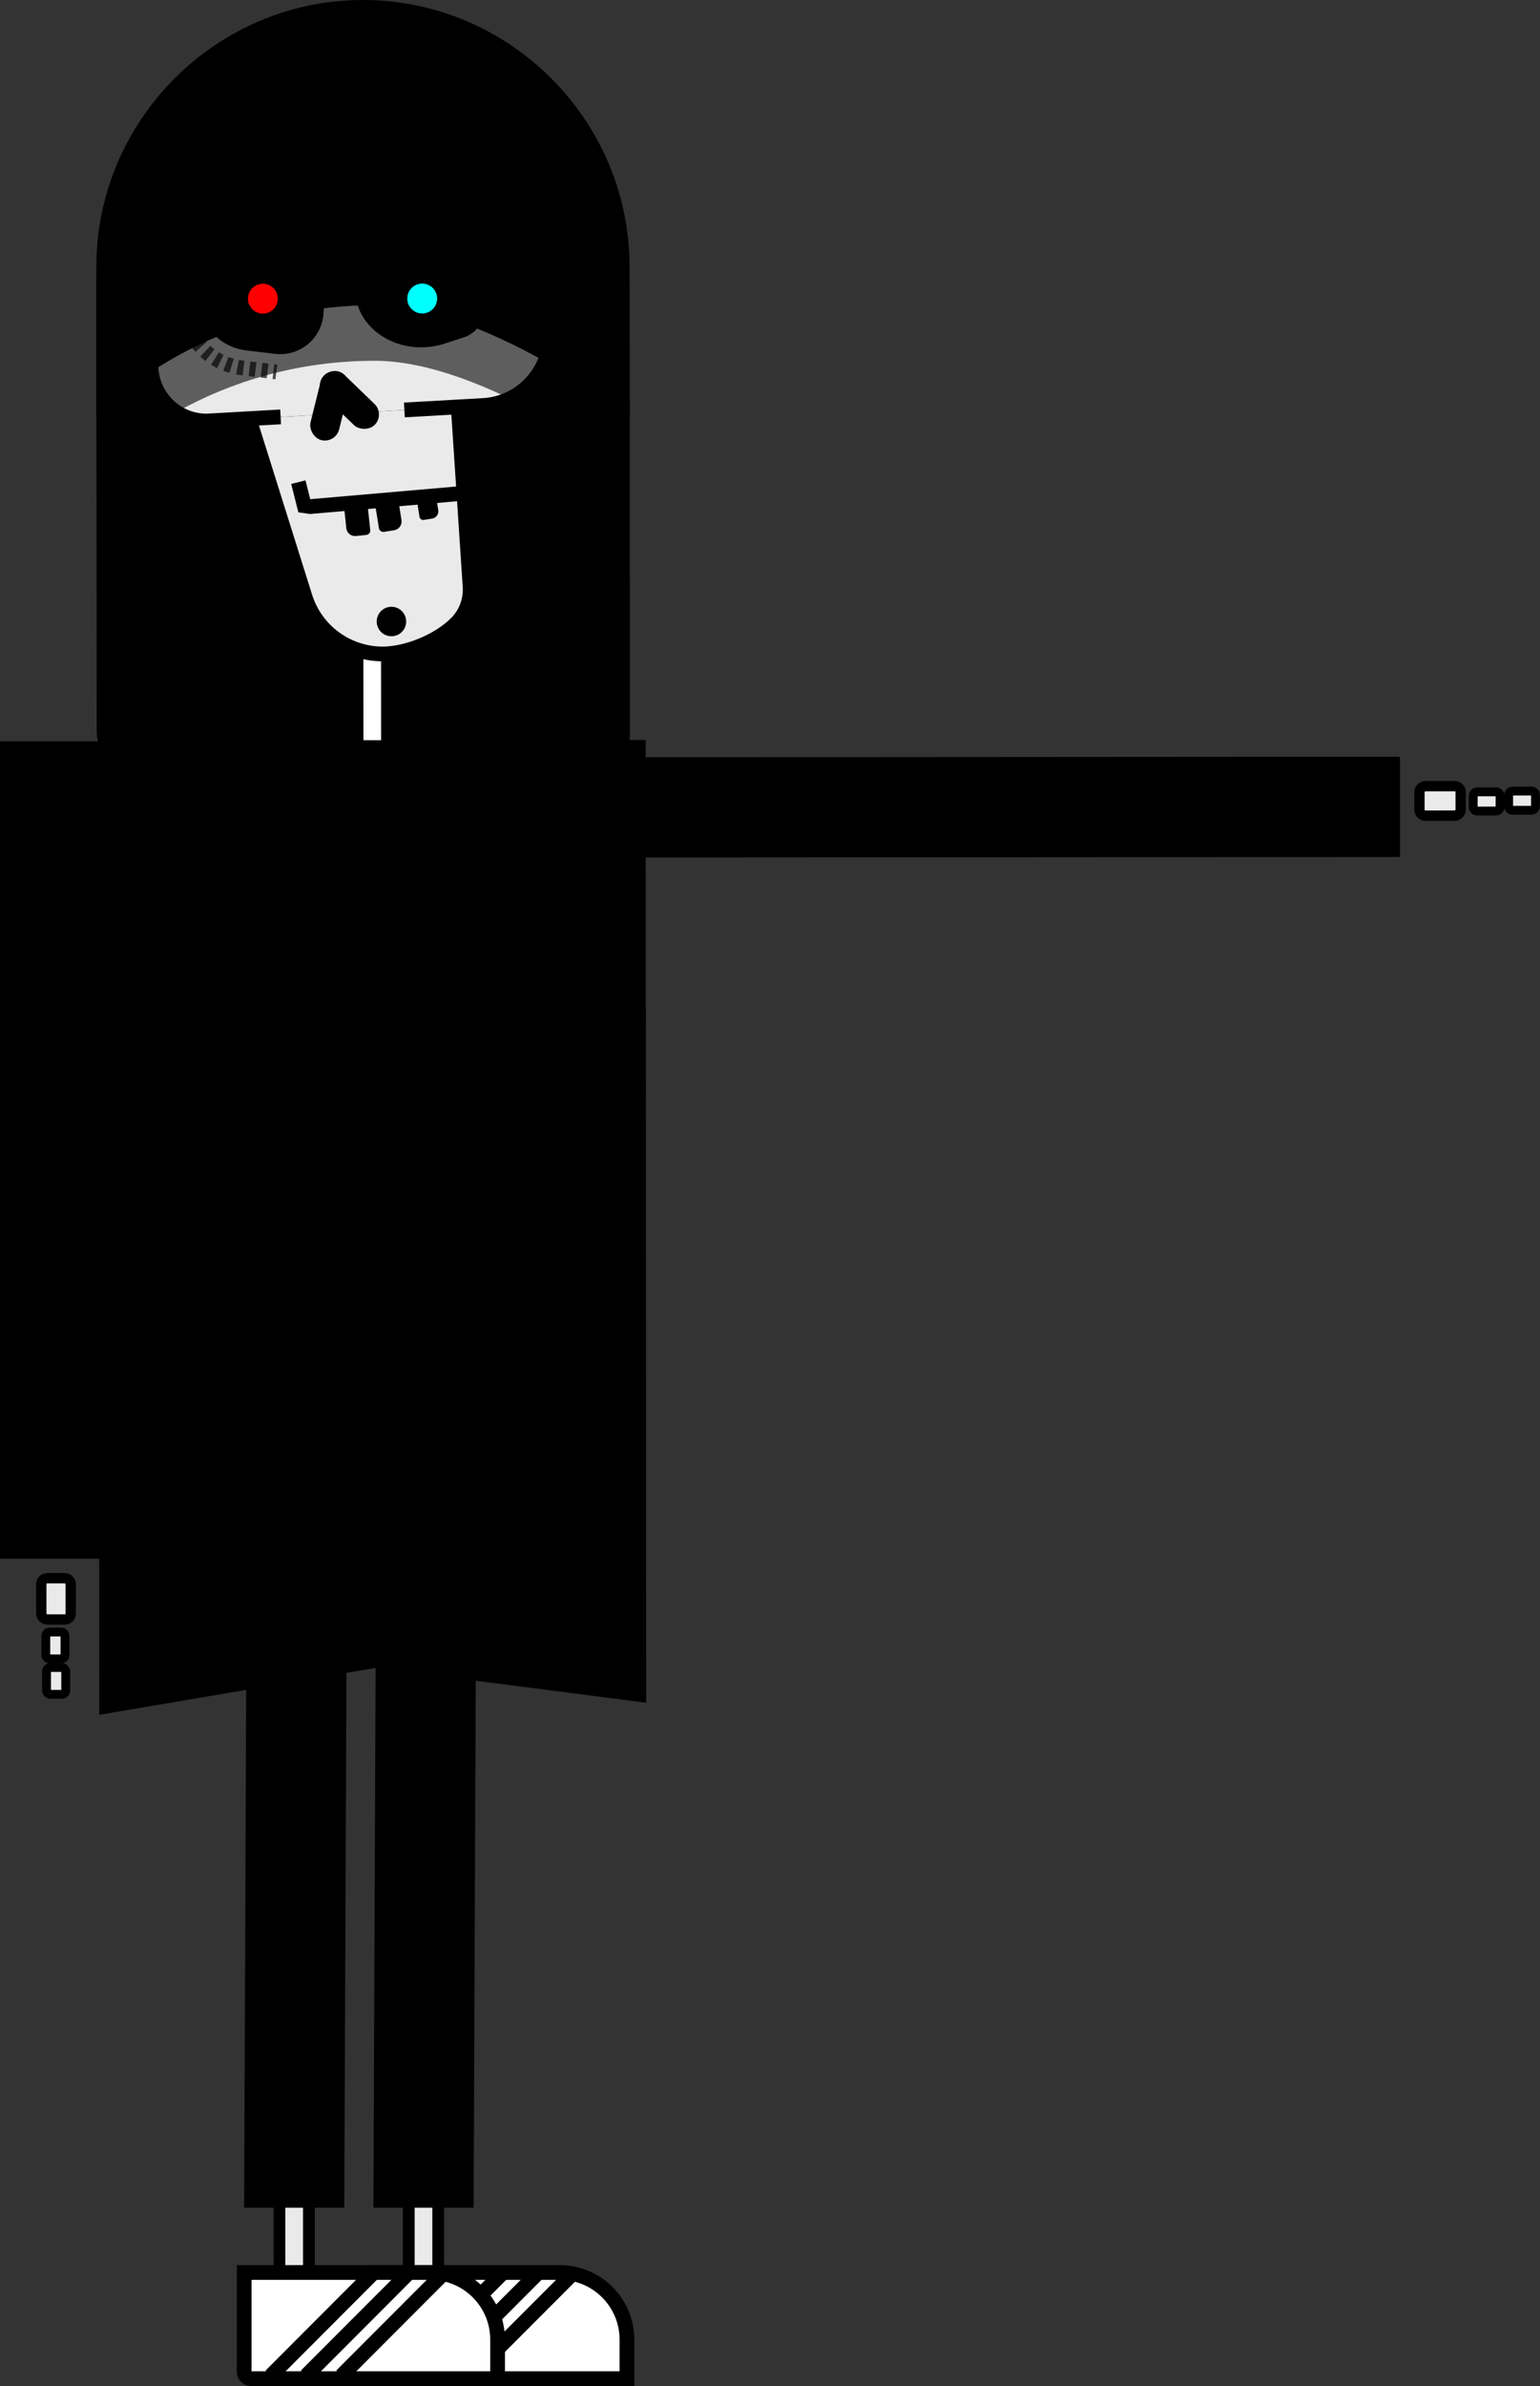 <?xml version="1.0" encoding="UTF-8"?>
<svg id="Layer_2" data-name="Layer 2" xmlns="http://www.w3.org/2000/svg" viewBox="0 0 444.37 688.09">
  <rect x="0" y="0" width="444.37" height="688.09" fill="#333333" stroke="none"/>
  <defs>
    <style>
      .cls-1 {
        fill: aqua;
      }

      .cls-1, .cls-2, .cls-3, .cls-4, .cls-5 {
        stroke-width: 0px;
      }

      .cls-6, .cls-7, .cls-8, .cls-9, .cls-10, .cls-11, .cls-12, .cls-13, .cls-14 {
        stroke-miterlimit: 10;
      }

      .cls-6, .cls-7, .cls-8, .cls-9, .cls-13 {
        stroke-width: 4.25px;
      }

      .cls-6, .cls-9, .cls-10, .cls-11, .cls-12, .cls-14 {
        stroke: #000;
      }

      .cls-6, .cls-11 {
        fill: #fff;
      }

      .cls-2, .cls-4 {
        fill: #000;
      }

      .cls-3, .cls-10, .cls-12, .cls-14 {
        fill: #eaeaea;
      }

      .cls-7 {
        stroke-dasharray: 0 0 1.75 1.75;
      }

      .cls-7, .cls-8 {
        stroke: #4d4d4d;
      }

      .cls-7, .cls-8, .cls-9, .cls-13 {
        fill: none;
      }

      .cls-4 {
        opacity: .6;
      }

      .cls-10, .cls-11 {
        stroke-width: 3.4px;
      }

      .cls-12 {
        stroke-width: 2.98px;
      }

      .cls-5 {
        fill: red;
      }

      .cls-13 {
        stroke: #848484;
        stroke-dasharray: 0 1.7;
      }

      .cls-14 {
        stroke-width: 2.55px;
      }
    </style>
  </defs>
  <g id="Layer_1-2" data-name="Layer 1">
    <g>
      <circle class="cls-11" cx="107.44" cy="258.9" r="9.35"/>
      <g>
        <rect class="cls-10" x="117.95" y="542.89" width="8.5" height="120.96"/>
        <polygon class="cls-2" points="136.66 636.63 107.75 636.66 108.56 436.9 137.47 436.88 136.66 636.63"/>
        <path class="cls-6" d="M107.78,655.33h53.77c10.68,0,19.35,8.67,19.35,19.35v11.26h-71.14c-1.09,0-1.98-.89-1.98-1.98v-28.63h0Z"/>
        <line class="cls-9" x1="155.38" y1="655.32" x2="125.65" y2="685.1"/>
        <line class="cls-9" x1="165.58" y1="655.32" x2="135.85" y2="685.1"/>
        <line class="cls-9" x1="145.18" y1="655.33" x2="115.44" y2="685.11"/>
      </g>
      <g>
        <rect class="cls-10" x="80.63" y="542.89" width="8.5" height="120.96"/>
        <polygon class="cls-2" points="99.34 636.63 70.44 636.66 71.24 436.9 100.15 436.88 99.34 636.63"/>
        <path class="cls-6" d="M70.46,655.33h53.77c10.68,0,19.35,8.67,19.35,19.35v11.26h-71.14c-1.09,0-1.98-.89-1.98-1.98v-28.63h0Z"/>
        <line class="cls-9" x1="118.06" y1="655.32" x2="88.33" y2="685.1"/>
        <line class="cls-9" x1="128.27" y1="655.32" x2="98.53" y2="685.1"/>
        <line class="cls-9" x1="107.86" y1="655.33" x2="78.13" y2="685.11"/>
      </g>
      <g>
        <rect class="cls-2" x="261.67" y="104.92" width="28.91" height="255.72" transform="translate(508.69 -43.52) rotate(89.96)"/>
        <rect class="cls-12" x="411.31" y="225.02" width="8.5" height="11.9" rx="1.7" ry="1.7" transform="translate(646.21 -184.76) rotate(89.96)"/>
        <rect class="cls-14" x="426.24" y="227.26" width="5.53" height="7.74" rx="1.11" ry="1.11" transform="translate(659.8 -198.05) rotate(89.96)"/>
        <rect class="cls-14" x="436.46" y="227.04" width="5.53" height="7.74" rx="1.11" ry="1.11" transform="translate(669.8 -208.49) rotate(89.96)"/>
      </g>
      <g>
        <path class="cls-2" d="M45.05,4.64h118.2c10.18,0,18.44,8.26,18.44,18.44v128.73c0,42.46-34.47,76.93-76.93,76.93h0c-42.46,0-76.93-34.47-76.93-76.93V21.86c0-9.5,7.72-17.22,17.22-17.22Z" transform="translate(209.61 233.3) rotate(179.96)"/>
        <rect class="cls-11" x="103.15" y="181.53" width="8.5" height="69.72" transform="translate(214.97 432.7) rotate(179.96)"/>
        <path class="cls-3" d="M116.68,118.22l22.73-1.28c13.58-.76,22.67-14.28,18.26-27.14l-16.05-46.79c-3.49-10.19-13.07-17.02-23.84-17.02l-33.62.03c-8.78,0-16.58,5.61-19.4,13.93l-20.35,60.24c-3.52,10.43,4.24,21.24,15.25,21.23l21.31-1.2"/>
        <path class="cls-3" d="M132.22,117.35l3.39,51.33c.39,4.08-1.03,8.13-3.92,11.03-2.66,2.68-6.3,4.89-10.1,6.44-3.8,1.55-7.77,2.43-11.11,2.44-10.19,0-19.22-6.54-22.38-16.23l-16.22-51.62"/>
        <path class="cls-9" d="M116.68,118.22l22.73-1.28c13.58-.76,22.67-14.28,18.26-27.14l-16.05-46.79c-3.49-10.19-13.07-17.02-23.84-17.02l-33.62.03c-8.78,0-16.58,5.61-19.4,13.93l-20.35,60.24c-3.52,10.43,4.24,21.24,15.25,21.23l21.31-1.2"/>
        <path class="cls-9" d="M132.22,117.35l3.39,51.33c.39,4.08-1.03,8.13-3.92,11.03-2.66,2.68-6.3,4.89-10.1,6.44-3.8,1.55-7.77,2.43-11.11,2.44-10.19,0-19.22-6.54-22.38-16.23l-16.22-51.62"/>
        <path class="cls-2" d="M128.44,99.04l5.41-1.76c6.45-2.1,7.08-9.92,6.39-16.43-.31-2.9-1.33-5.68-2.93-8.12l-9.49-14.41c-3.59-5.55-10.62-8.52-17.89-7.56h0c-6.1.81-10.54,5.83-9.94,11.26l2.53,22.84c1.24,11.23,13.85,18.12,25.93,14.19Z"/>
        <rect class="cls-2" x="96.56" y="105.18" width="8.5" height="20.41" rx="4.25" ry="4.25" transform="translate(-52.22 107.87) rotate(-46.04)"/>
        <rect class="cls-2" x="90.93" y="106.8" width="8.5" height="20.41" rx="4.25" ry="4.25" transform="translate(31.03 -19.5) rotate(13.96)"/>
        <path class="cls-2" d="M71.1,101.05l8.28.99c7.04.84,13.38-4.34,13.95-11.41l2.6-32.19c.27-3.33-2.11-6.28-5.42-6.73l-5.43-.73c-7.86-1.06-15.48,3.18-18.72,10.42l-7.83,17.5c-4.35,9.73,1.98,20.9,12.56,22.16Z"/>
        <path class="cls-2" d="M99.75,146h6.8v7.23c0,.7-.57,1.28-1.28,1.28h-2.98c-1.41,0-2.55-1.14-2.55-2.55v-5.95h0Z" transform="translate(-15.25 11.69) rotate(-6.04)"/>
        <path class="cls-2" d="M111.38,144.6h2.98c.7,0,1.28.57,1.28,1.28v7.23h-6.8v-5.95c0-1.41,1.14-2.55,2.55-2.55Z" transform="translate(246.46 278.21) rotate(170.96)"/>
        <path class="cls-2" d="M122.74,142.65h2.47c.58,0,1.06.47,1.06,1.06v6h-5.65v-4.94c0-1.17.95-2.12,2.12-2.12Z" transform="translate(268.33 271.14) rotate(170.96)"/>
        <circle class="cls-2" cx="112.95" cy="179.23" r="4.25"/>
        <path class="cls-13" d="M131.44,105.18l6.81-2.22c8.12-2.64,8.92-12.5,8.04-20.69-.39-3.65-1.67-7.16-3.69-10.22l-11.95-18.15c-4.52-6.99-13.37-10.73-22.53-9.52h0"/>
        <g>
          <path class="cls-8" d="M55.45,96.55c.14.25.28.49.43.73"/>
          <path class="cls-7" d="M56.88,98.71c2.97,3.91,7.47,6.72,12.9,7.37l8.25.98"/>
          <line class="cls-8" x1="78.89" y1="107.17" x2="79.74" y2="107.27"/>
        </g>
        <polyline class="cls-9" points="132.01 142.4 89.5 146.09 87.8 145.84 86.09 139.04"/>
        <path class="cls-4" d="M27.85,136.15s28.82-32.08,80.3-32.11c31.87-.02,73.56,32,73.56,32l-.03-43.13c-.03-42.31-34.68-76.9-76.99-76.87h0c-42.31.03-76.9,34.68-76.87,76.99l.03,43.13Z"/>
        <path class="cls-2" d="M27.83,120.12s28.82-32.08,80.3-32.11c31.87-.02,73.56,32,73.56,32l-.03-43.13C181.63,34.56,146.98-.03,104.67,0h0C62.36.03,27.77,34.68,27.8,76.99l.03,43.13Z"/>
        <circle class="cls-1" cx="121.83" cy="86.09" r="4.31"/>
        <circle class="cls-5" cx="75.86" cy="86.13" r="4.31"/>
      </g>
      <polygon class="cls-2" points="28.49 213.51 186.31 213.39 186.46 491.02 108.46 480.96 28.65 494.51 28.49 213.51"/>
      <g>
        <rect class="cls-2" x="0" y="213.77" width="28.91" height="235.72" transform="translate(28.91 663.26) rotate(180)"/>
        <rect class="cls-12" x="11.9" y="455.11" width="8.5" height="11.9" rx="1.7" ry="1.7" transform="translate(32.31 922.13) rotate(180)"/>
        <rect class="cls-14" x="13.23" y="470.64" width="5.53" height="7.74" rx="1.11" ry="1.11" transform="translate(31.98 949.02) rotate(180)"/>
        <rect class="cls-14" x="13.44" y="480.86" width="5.53" height="7.74" rx="1.11" ry="1.11" transform="translate(32.4 969.46) rotate(180)"/>
      </g>
    </g>
  </g>
</svg>